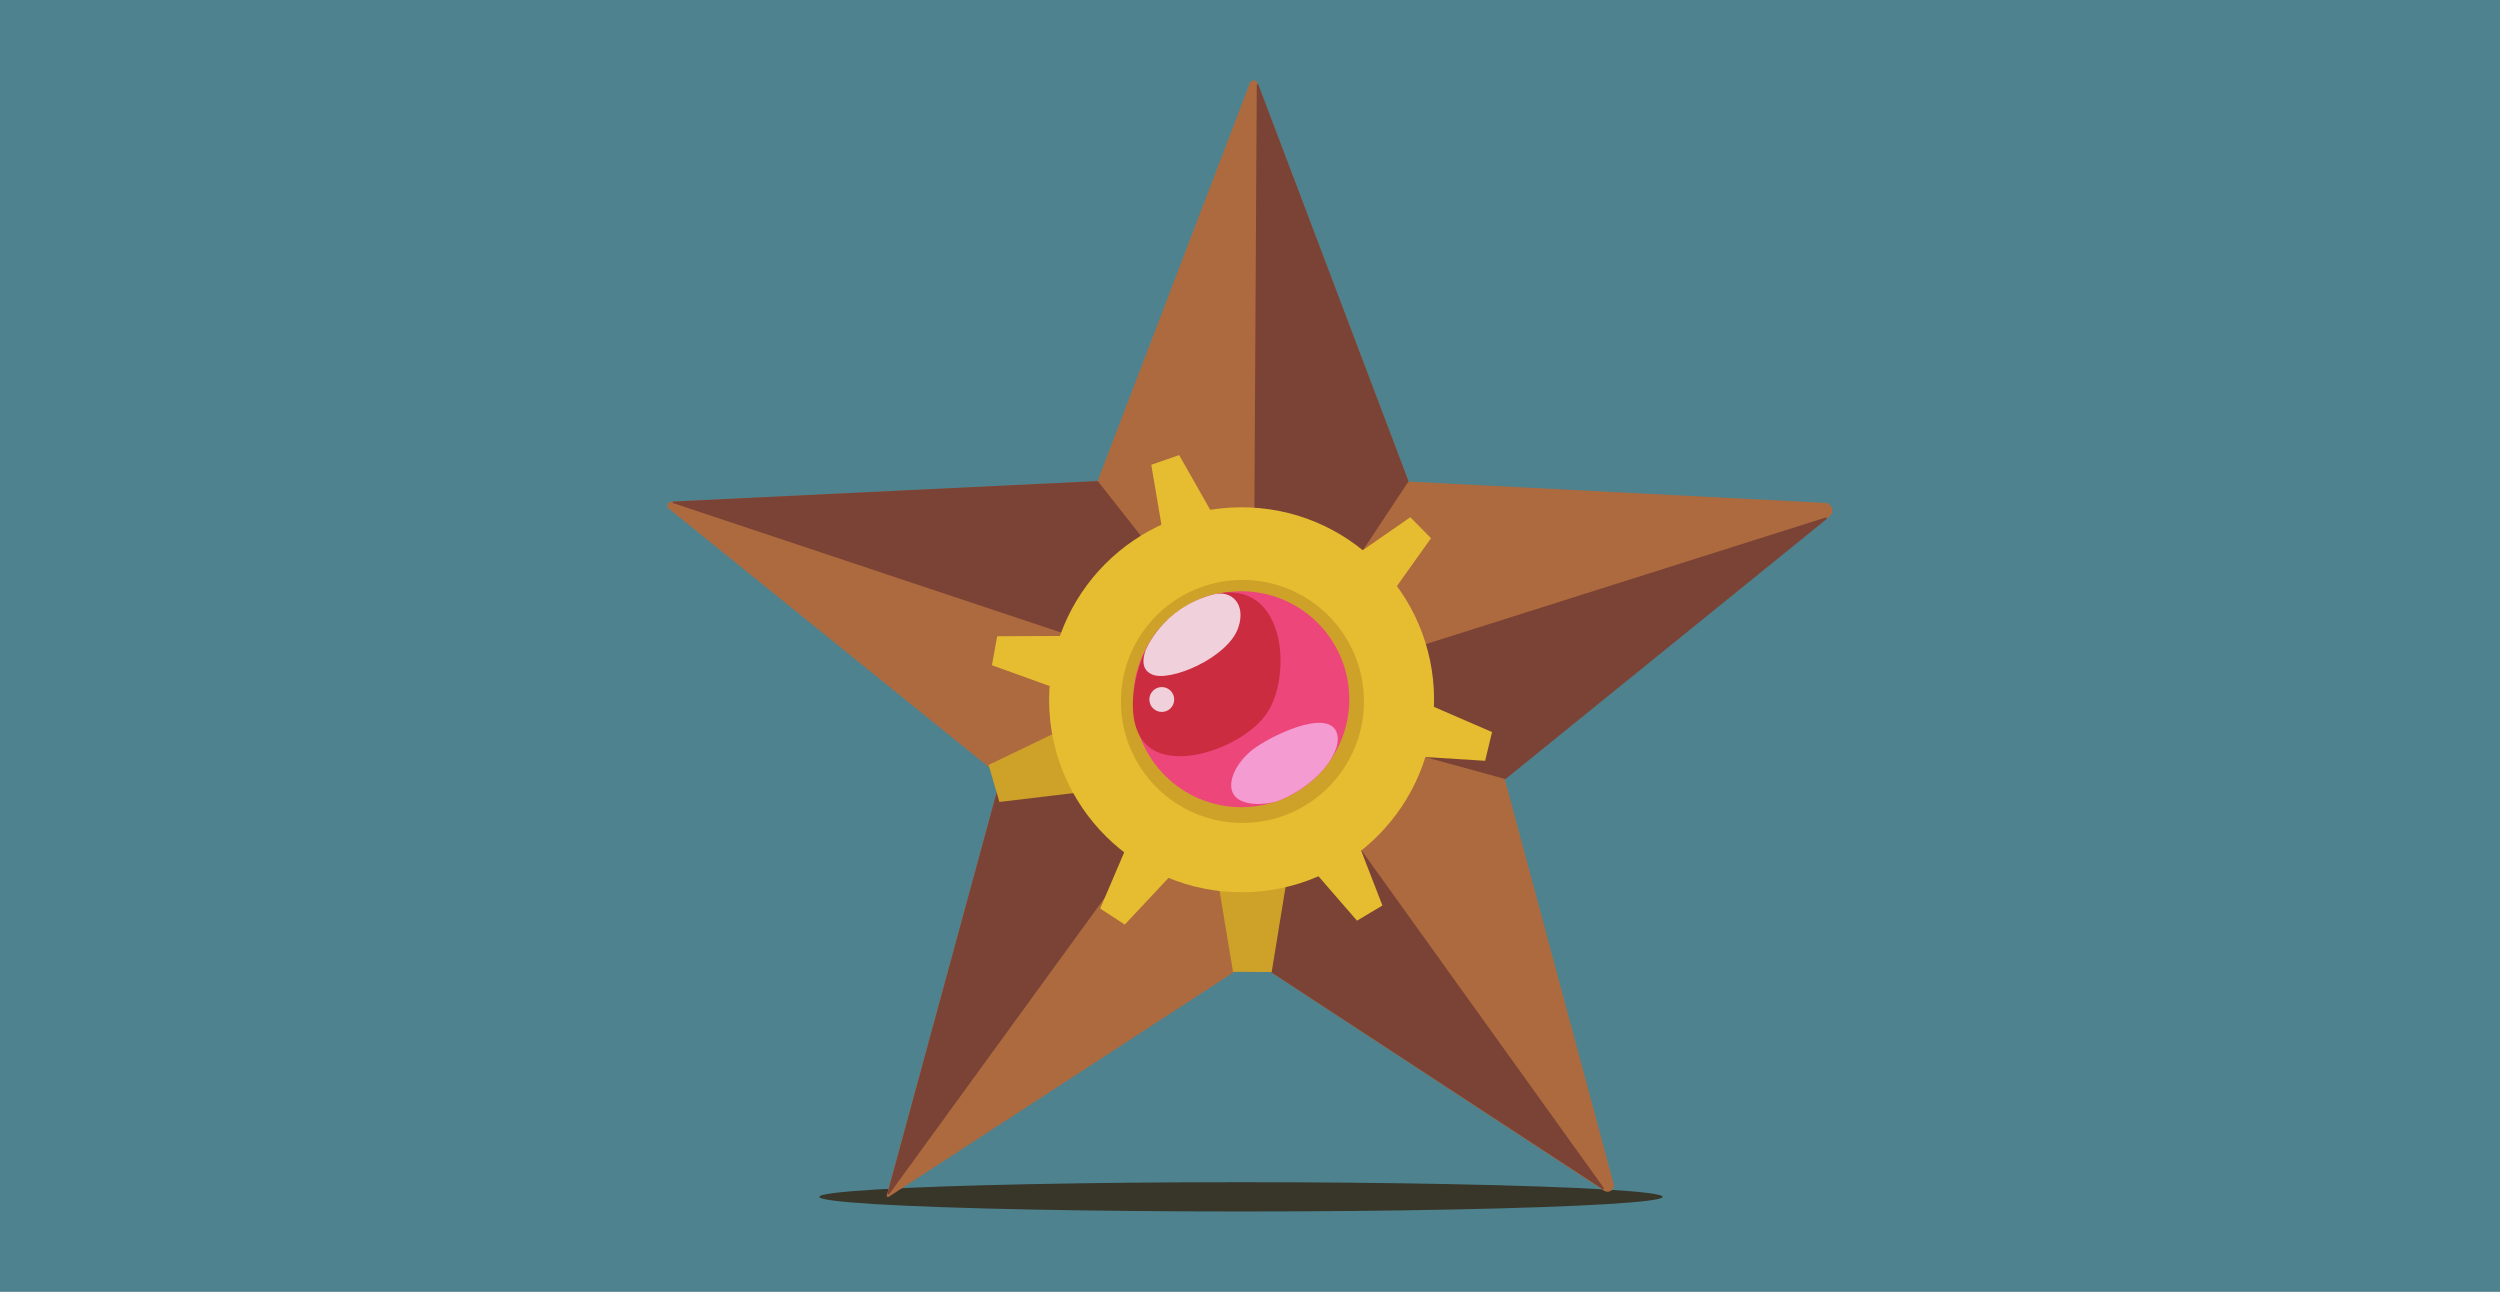 <?xml version="1.0" encoding="utf-8"?>
<!-- Generator: Adobe Illustrator 21.0.2, SVG Export Plug-In . SVG Version: 6.00 Build 0)  -->
<svg version="1.1" id="Layer_1" xmlns="http://www.w3.org/2000/svg" xmlns:xlink="http://www.w3.org/1999/xlink" x="0px" y="0px"
	 viewBox="0 0 905.3 467.8" style="enable-background:new 0 0 905.3 467.8;" xml:space="preserve">
<style type="text/css">
	.st0{fill:#4D828E;}
	.st1{fill:#383529;}
	.st2{fill:#AE6A3F;}
	.st3{fill:#7B4335;stroke:#05001C;stroke-miterlimit:10;}
	.st4{fill:#7B4335;}
	.st5{fill:#CEA228;}
	.st6{fill:#E6BD30;}
	.st7{fill:#EC467B;}
	.st8{fill:#CB2C3F;}
	.st9{fill:#F49CD1;}
	.st10{fill:#F0D0DA;}
</style>
<rect x="-46.3" y="-23.7" class="st0" width="997.9" height="515.1"/>
<g>
	<ellipse class="st1" cx="449.4" cy="433.4" rx="152.7" ry="5.3"/>
	<g>
		<path class="st2" d="M580.9,431.2l-127.2-83.4c-0.1-0.1-0.2-0.1-0.4,0l-131.5,85.6c-0.4,0.2-0.8-0.1-0.7-0.5l41.3-151.4
			c0-0.1,0-0.3-0.1-0.3l-120.1-97c-1-0.8-0.5-2.5,0.8-2.5l154.2-7.4c0.1,0,0.2-0.1,0.3-0.2l55.1-144c0.5-1.3,2.3-1.3,2.8,0
			l54.6,144.1c0,0.1,0.2,0.2,0.3,0.2l150.6,7.7c2.5,0.1,3.6,3.3,1.6,4.9l-117.6,94.4c-0.1,0.1-0.1,0.2-0.1,0.3l39.5,146.9
			C584.9,430.7,582.7,432.3,580.9,431.2z"/>
		<circle class="st3" cx="453.8" cy="259.3" r="2.1"/>
		<path class="st4" d="M545.1,282.1l-87.9-24.1l123.5,172.1c0.2,0.3-0.1,0.7-0.4,0.5l-126.8-83c-0.1-0.1-0.1-0.2-0.1-0.3l-4.3-89.7
			L322.1,432.3c-0.3,0.3-0.8,0.1-0.7-0.3l41-150.5c0-0.1,0.1-0.2,0.2-0.2l83.8-31.5l-202.6-67.6c-0.3-0.1-0.3-0.6,0.1-0.6l153.4-7.4
			c0.1,0,0.2,0,0.3,0.1l56.3,71.5l1.2-215c0-0.4,0.5-0.5,0.6-0.1l54.3,143.4c0,0.1,0,0.2,0,0.3L459,251.4l202.1-64
			c0.3-0.1,0.6,0.3,0.3,0.6l-116.1,94C545.3,282.1,545.2,282.1,545.1,282.1z"/>
	</g>
	<g>
		<polygon class="st5" points="387.7,262.7 394.5,286.5 361.9,290.4 358,277 		"/>
		<polygon class="st5" points="441.1,319.4 465.8,319.5 460.5,352 446.5,351.9 		"/>
		
			<ellipse transform="matrix(1 -5.109383e-03 5.109383e-03 1 -1.289 2.3)" class="st6" cx="449.6" cy="253.4" rx="69.7" ry="69.7"/>
		<g>
			<ellipse transform="matrix(1 -5.109383e-03 5.109383e-03 1 -1.292 2.302)" class="st5" cx="449.9" cy="254" rx="44" ry="44"/>
			
				<ellipse transform="matrix(1 -5.109383e-03 5.109383e-03 1 -1.288 2.3)" class="st7" cx="449.5" cy="253.2" rx="39.1" ry="39.1"/>
			<path class="st8" d="M459,257.9c-7.2,11.3-30.5,20.6-41.8,13.4c-11.3-7.2-7.1-29.1,0.1-40.4c7.2-11.3,25.6-21.1,36.9-13.9
				C465.6,224.2,466.2,246.6,459,257.9z"/>
			<path class="st9" d="M483.9,264.9c3.1,7-7.5,20.1-21.3,25.2c-3.6,1.3-12.4,2-15.5-1.9c-3.1-3.8-0.3-11.2,6.2-16.5
				C459.9,266.5,480.2,256.7,483.9,264.9z"/>
			<path class="st10" d="M414.7,235.8c-0.3,1.3-2.2,6.3,2.4,8.4c6.4,3,27.6-6,31.3-16.9c2.9-8.4-2.3-13.9-9.2-12
				C420.5,220.3,414.7,235.8,414.7,235.8z"/>
			
				<ellipse transform="matrix(1 -5.109383e-03 5.109383e-03 1 -1.289 2.153)" class="st10" cx="420.7" cy="253.3" rx="4.5" ry="4.5"/>
		</g>
		<polygon class="st6" points="385,230.3 381.7,249 359.2,240.9 361.1,230.4 		"/>
		<polygon class="st6" points="438.8,185.6 420.9,191.9 416.9,168.3 427,164.8 		"/>
		<polygon class="st6" points="504.3,214.4 491.1,200.9 510.7,187.3 518.2,194.9 		"/>
		<polygon class="st6" points="513.9,274 518.4,255.6 540.3,265.1 537.8,275.5 		"/>
		<polygon class="st6" points="475.7,315.3 492,305.7 500.6,327.9 491.4,333.4 		"/>
		<polygon class="st6" points="407.8,307 423.6,317.4 407.3,334.8 398.4,329 		"/>
	</g>
</g>
</svg>
